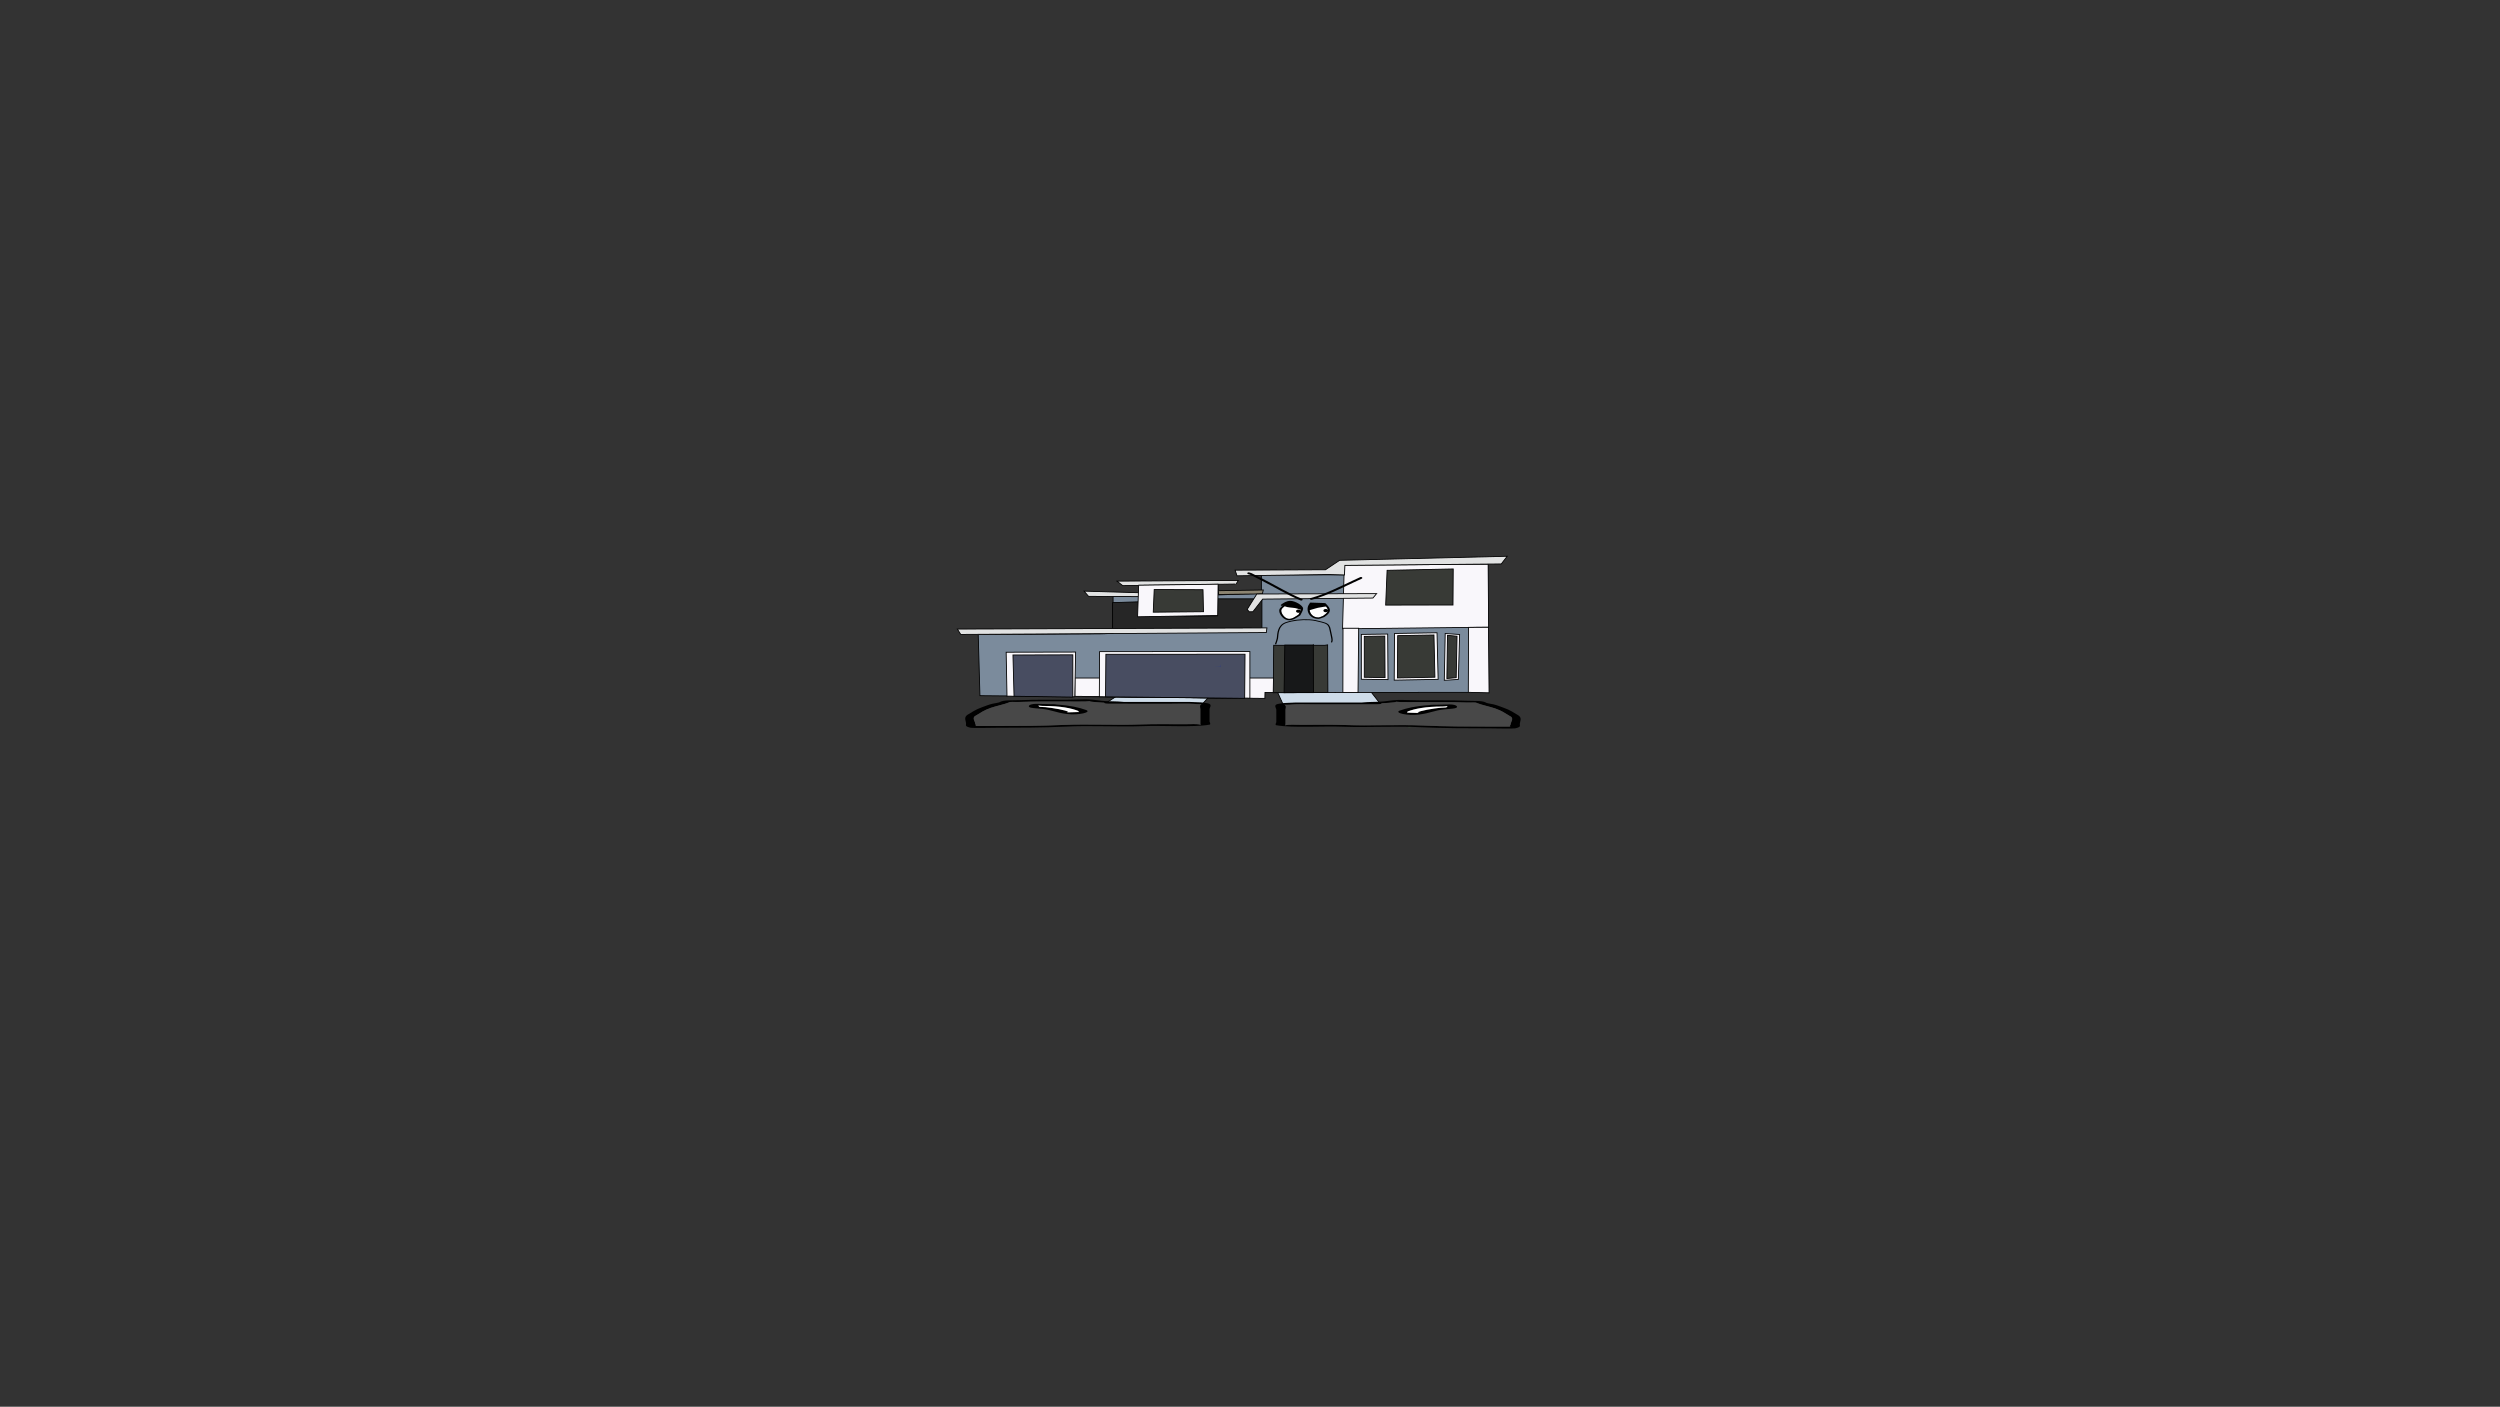 <svg version="1.1" xmlns="http://www.w3.org/2000/svg" xmlns:xlink="http://www.w3.org/1999/xlink" width="2878.25" height="1619.58" viewBox="0,0,2878.25,1619.58"><rect x="0" y="0" width="2878.25" height="1619.58" fill="#333333" stroke="none"/><g transform="translate(1117.373,629.809)"><g data-paper-data="{&quot;isPaintingLayer&quot;:true}" stroke-linejoin="miter" stroke-miterlimit="10" stroke-dasharray="" stroke-dashoffset="0" style="mix-blend-mode: normal"><path d="M-1117.373,989.77v-1619.58h2878.25v1619.58z" fill="none" fill-rule="nonzero" stroke="#000000" stroke-width="0" stroke-linecap="butt"/><path d="M504.26,207.438l-0.3,-0.3l9.59,-0.3z" fill="#3f7e38" fill-rule="evenodd" stroke="none" stroke-width="1" stroke-linecap="butt"/><g><g fill-rule="nonzero" stroke-width="1"><path d="M155.393,179.952l35.017,-22.758l97.841,-0.203l-20.598,22.961z" fill="#cedce9" stroke="#000000" stroke-linecap="round"/><path d="M146.086,178.759c-3.379,-0.321 -11.421,-0.822 -7.897,-1.339c-1.927,0.166 -4.498,0.368 -5.865,0.423c-6.48,0.258 -14.878,0 -21.564,0c-18.344,0 -36.154,-0.137 -53.911,0.512c-8.025,0.293 -10.231,-0.613 -12.695,0.655c-5.083,2.128 -14.646,4.026 -20.79,6.168c-8.326,2.903 -11.555,5.705 -16.659,8.616c-5.776,2.397 -1.071,7 -1.071,9.668c0,0.714 1.62,1.985 0.073,2.511c1.538,0.027 3.024,0.051 3.971,0.051c6.29,0 12.579,0 18.869,0c25.019,0 54.088,-0.104 78.372,-1.258c28.833,-1.231 60.082,0.534 89.147,-0.571c15.917,-0.554 33.267,-0.225 49.472,-0.221c8.221,0.002 15.261,-0.592 18.869,0.512c0.948,0.29 0,-0.683 0,-1.025c0,-0.854 0,-1.708 0,-2.562c0,-4.782 0,-9.565 0,-14.347c0,-1.131 -1.559,-5.175 1.666,-5.613c-0.605,-0.007 -1.29,-0.018 -1.666,-0.023c-3.335,-0.046 -5.199,-0.011 -7.802,-0.364c-4.519,-0.613 -19.765,-0.148 -25.892,-0.148c-23.811,0 -47.621,0 -71.432,0c0,0 -5.391,0 -5.391,-1.025c0,-0.042 0.009,-0.082 0.026,-0.121c-2.577,-0.104 -5.181,-0.248 -7.829,-0.5zM230.712,178.355c14.373,0 32.744,-0.487 42.559,1.591c5.625,1.191 1.917,5.008 1.917,6.607c0,4.782 0,9.565 0,14.347c0,0.546 1.857,3.255 0,3.587c-18.755,3.35 -54.106,0.738 -77.009,1.718c-28.421,1.08 -61.151,-0.978 -88.647,0.549c-25.028,1.189 -55.181,1.319 -80.987,1.319c-3.702,0 -25.9,0.533 -28.303,0c-6.891,-1.528 -5.391,-2.803 -5.391,-4.612c0,-3.271 -3.051,-7.171 1.624,-10.316c5.232,-2.983 8.9,-5.976 17.244,-8.885c3.366,-1.174 7.002,-2.743 11.351,-3.803c2.846,-0.694 8.288,-1.257 8.968,-2.159c4.612,-2.373 12.947,-1.596 22.809,-1.995c17.556,-0.71 35.724,-0.512 53.911,-0.512c6.707,0 19.813,-0.587 24.544,-0.404c8.237,0.318 13.012,1.653 20.995,2.05c5.858,0.291 12.031,0.119 18.869,0.769c0.519,0.049 1.038,0.099 1.557,0.148c17.995,0 35.991,0 53.986,0z" fill="#000000" stroke="none" stroke-linecap="butt"/><path d="M153.99,179.209c-0.017,0.039 -0.026,0.079 -0.026,0.121c0,1.025 5.418,1.027 5.418,1.027c23.811,0 47.748,0.02 71.559,0.02c6.127,0 21.387,-0.46 25.906,0.153c2.603,0.353 4.471,0.32 7.806,0.366c0.377,0.005 1.062,0.017 1.667,0.024c-3.225,0.438 -1.65,4.492 -1.65,5.623c0,4.782 -0.011,9.593 -0.011,14.375c0,0.854 -0.009,1.712 -0.009,2.566c0,0.342 0.944,1.316 -0.004,1.026c-3.607,-1.104 -10.654,-0.508 -18.875,-0.51c-16.206,-0.004 -33.605,-0.322 -49.522,0.233c-29.065,1.105 -60.6,-0.65 -89.433,0.581c-24.284,1.154 -53.471,1.24 -78.49,1.24c-6.29,0 -12.59,-0.003 -18.88,-0.003c-0.946,0 -2.434,-0.025 -3.973,-0.051c1.548,-0.526 -0.083,-1.801 -0.083,-2.515c0,-2.668 -4.73,-7.288 1.046,-9.685c5.104,-2.911 8.344,-5.733 16.67,-8.636c6.143,-2.142 15.747,-4.056 20.83,-6.183c2.464,-1.268 4.687,-0.366 12.712,-0.659c17.757,-0.649 35.682,-0.527 54.026,-0.527c6.686,0 15.16,0.256 21.64,-0.003c1.368,-0.054 3.96,-0.257 5.887,-0.423c-3.524,0.518 4.55,1.019 7.929,1.34c2.648,0.252 5.283,0.397 7.86,0.501z" fill="#484848" stroke="none" stroke-linecap="butt"/><path d="M78.413,182.966c0,0.346 1.859,0.766 0.932,1.04c2.369,0.046 4.753,0.148 6.87,0.349c8.163,0.776 24.769,3.603 26.335,5.472c0.127,0.152 -2.181,0.177 -1.79,0.312c1.301,0.449 11.901,-0.331 13.121,-0.204c0.276,0.029 0.412,0.074 0.466,0.128c-0.057,-0.17 -0.109,-0.334 -0.109,-0.437c0,-0.363 0.075,-0.754 -0.779,-1.079c-7.259,-2.862 -19.12,-5.582 -39.655,-5.582c0,0 -2.423,-0 -4.021,-0.309c-0.533,-0.058 -0.947,-0.125 -1.225,-0.204c-0.071,0.196 -0.146,0.394 -0.146,0.513zM124.237,190.652c0.368,0.21 0.259,-0.138 0.137,-0.503c-0.026,0.158 -0.389,0.359 -0.137,0.503zM133.103,187.632c6.704,2.549 -8.517,6.272 -22.343,4.557c-13.045,-1.618 -17.462,-4.869 -29.366,-6.001c-4.022,-0.382 -8.841,-0.591 -11.845,-1.227c-4.761,-1.008 -2.651,-4.449 6.454,-4.449c6.556,0 9.785,0.404 15.889,0.404h2.696c0,0 3.094,-0 4.594,0.446c15.969,0.991 26.217,3.508 33.922,6.27z" fill="#000000" stroke="none" stroke-linecap="butt"/><path d="M78.359,182.419c0.278,0.079 0.692,0.147 1.225,0.204c1.597,0.309 4.032,0.307 4.032,0.307c20.535,0 32.823,2.781 40.083,5.642c0.854,0.325 0.755,0.723 0.755,1.086c0,0.103 0.042,0.27 0.099,0.44c-0.054,-0.055 -0.188,-0.1 -0.465,-0.129c-1.219,-0.127 -11.912,0.666 -13.212,0.217c-0.391,-0.135 1.661,-0.25 1.534,-0.402c-1.566,-1.869 -18.252,-4.682 -26.415,-5.458c-2.117,-0.201 -4.514,-0.298 -6.884,-0.345c0.926,-0.274 -0.91,-0.7 -0.91,-1.047c0,-0.119 0.087,-0.321 0.159,-0.516z" fill="#ffffff" stroke="none" stroke-linecap="butt"/><path d="M359.581,180.613l-20.598,-45.438l97.841,0.402l35.017,45.036z" data-paper-data="{&quot;index&quot;:null}" fill="#cedce9" stroke="#000000" stroke-linecap="round"/><path d="M481.147,179.42c-2.648,0.252 -5.251,0.396 -7.829,0.5c0.017,0.039 0.026,0.079 0.026,0.121c0,1.025 -5.391,1.025 -5.391,1.025c-23.811,0 -47.621,0 -71.432,0c-6.127,0 -21.373,-0.465 -25.892,0.148c-2.603,0.353 -4.467,0.318 -7.802,0.364c-0.376,0.005 -1.061,0.016 -1.666,0.023c3.225,0.438 1.666,4.482 1.666,5.613c0,4.782 0,9.565 0,14.347c0,0.854 0,1.708 0,2.562c0,0.342 -0.948,1.315 0,1.025c3.607,-1.104 10.648,-0.51 18.869,-0.512c16.206,-0.004 33.556,-0.333 49.472,0.221c29.065,1.105 60.314,-0.66 89.147,0.571c24.284,1.154 53.353,1.258 78.372,1.258c6.29,0 12.579,0 18.869,0c0.946,0 2.432,-0.024 3.971,-0.051c-1.548,-0.526 0.073,-1.797 0.073,-2.511c0,-2.668 4.705,-7.27 -1.071,-9.668c-5.104,-2.911 -8.333,-5.713 -16.659,-8.616c-6.143,-2.142 -15.707,-4.041 -20.79,-6.168c-2.464,-1.268 -4.67,-0.362 -12.695,-0.655c-17.757,-0.649 -35.567,-0.512 -53.911,-0.512c-6.687,0 -15.084,0.258 -21.564,0c-1.368,-0.054 -3.939,-0.257 -5.865,-0.423c3.524,0.518 -4.518,1.018 -7.897,1.339zM396.522,179.016c17.995,0 35.991,0 53.986,0c0.519,-0.049 1.038,-0.099 1.557,-0.148c6.838,-0.65 13.011,-0.478 18.869,-0.769c7.983,-0.396 12.758,-1.732 20.995,-2.05c4.732,-0.183 17.837,0.404 24.544,0.404c18.187,0 36.355,-0.198 53.911,0.512c9.862,0.399 18.197,-0.379 22.809,1.995c0.68,0.902 6.122,1.465 8.968,2.159c4.35,1.06 7.985,2.63 11.351,3.803c8.344,2.909 12.013,5.901 17.244,8.885c4.675,3.145 1.624,7.044 1.624,10.316c0,1.809 1.5,3.083 -5.391,4.612c-2.403,0.533 -24.602,0 -28.303,0c-25.806,0 -55.959,-0.13 -80.987,-1.319c-27.496,-1.528 -60.226,0.531 -88.647,-0.549c-22.903,-0.981 -58.253,1.632 -77.009,-1.718c-1.857,-0.332 0,-3.041 0,-3.587c0,-4.782 0,-9.565 0,-14.347c0,-1.599 -3.708,-5.416 1.917,-6.607c9.816,-2.078 28.186,-1.591 42.559,-1.591z" data-paper-data="{&quot;index&quot;:null}" fill="#000000" stroke="none" stroke-linecap="butt"/><path d="M473.244,179.871c2.577,-0.104 5.212,-0.249 7.86,-0.501c3.379,-0.321 11.453,-0.822 7.929,-1.34c1.927,0.166 4.519,0.368 5.887,0.423c6.48,0.258 14.953,0.003 21.64,0.003c18.344,0 36.269,-0.123 54.026,0.527c8.025,0.293 10.248,-0.609 12.712,0.659c5.083,2.128 14.687,4.042 20.83,6.183c8.326,2.903 11.566,5.725 16.67,8.636c5.776,2.397 1.046,7.017 1.046,9.685c0,0.714 -1.63,1.989 -0.083,2.515c-1.538,0.027 -3.026,0.051 -3.973,0.051c-6.29,0 -12.59,0.003 -18.88,0.003c-25.019,0 -54.206,-0.086 -78.49,-1.24c-28.833,-1.231 -60.368,0.524 -89.433,-0.581c-15.917,-0.554 -33.316,-0.236 -49.522,-0.233c-8.221,0.002 -15.268,-0.594 -18.875,0.51c-0.948,0.29 -0.004,-0.685 -0.004,-1.026c0,-0.854 -0.009,-1.712 -0.009,-2.566c0,-4.782 -0.011,-9.593 -0.011,-14.375c0,-1.131 1.575,-5.185 -1.65,-5.623c0.605,-0.007 1.29,-0.018 1.667,-0.024c3.335,-0.046 5.203,-0.013 7.806,-0.366c4.519,-0.613 19.779,-0.153 25.906,-0.153c23.811,0 47.748,-0.02 71.559,-0.02c0,0 5.418,-0.002 5.418,-1.027c0,-0.042 -0.008,-0.082 -0.026,-0.121z" data-paper-data="{&quot;index&quot;:null}" fill="#484848" stroke="none" stroke-linecap="butt"/><path d="M548.821,183.627c0,-0.119 -0.075,-0.318 -0.146,-0.513c-0.278,0.079 -0.692,0.147 -1.225,0.204c-1.597,0.309 -4.021,0.309 -4.021,0.309c-20.535,0 -32.395,2.72 -39.655,5.582c-0.854,0.325 -0.779,0.716 -0.779,1.079c0,0.103 -0.052,0.267 -0.109,0.437c0.054,-0.055 0.19,-0.1 0.466,-0.128c1.219,-0.127 11.82,0.652 13.121,0.204c0.391,-0.135 -1.917,-0.16 -1.79,-0.312c1.566,-1.869 18.172,-4.696 26.335,-5.472c2.117,-0.201 4.501,-0.302 6.87,-0.349c-0.926,-0.274 0.932,-0.694 0.932,-1.04zM502.859,190.811c-0.122,0.364 -0.231,0.713 0.137,0.503c0.251,-0.143 -0.112,-0.345 -0.137,-0.503zM494.131,188.293c7.705,-2.761 17.952,-5.279 33.922,-6.27c1.5,-0.446 4.594,-0.446 4.594,-0.446h2.696c6.104,0 9.333,-0.404 15.889,-0.404c9.105,0 11.215,3.441 6.454,4.449c-3.004,0.636 -7.824,0.845 -11.845,1.227c-11.905,1.131 -16.322,4.383 -29.366,6.001c-13.826,1.715 -29.047,-2.009 -22.343,-4.557z" data-paper-data="{&quot;index&quot;:null}" fill="#000000" stroke="none" stroke-linecap="butt"/><path d="M548.875,183.08c0.072,0.195 0.159,0.397 0.159,0.516c0,0.346 -1.836,0.772 -0.91,1.047c-2.369,0.046 -4.766,0.143 -6.884,0.345c-8.163,0.776 -24.849,3.589 -26.415,5.458c-0.127,0.152 1.925,0.267 1.534,0.402c-1.301,0.449 -11.993,-0.344 -13.212,-0.217c-0.276,0.029 -0.41,0.074 -0.465,0.129c0.057,-0.17 0.099,-0.336 0.099,-0.44c0,-0.363 -0.099,-0.761 0.755,-1.086c7.259,-2.862 19.548,-5.642 40.083,-5.642c0,0 2.434,0.002 4.032,-0.307c0.533,-0.058 0.947,-0.125 1.225,-0.204z" data-paper-data="{&quot;index&quot;:null}" fill="#ffffff" stroke="none" stroke-linecap="butt"/></g><g data-paper-data="{&quot;index&quot;:null}" fill-rule="nonzero" stroke="#000000" stroke-width="1" stroke-linecap="round"><path d="M596.119,20.486v143.046v3.753l-257.624,0.209l-0.246,6.681l-323.985,-3.003l-3.443,-0.083l-1.968,-70.397l140.248,-0.792l15.002,-0.459v-42.664l29.513,-0.167v-12.511l91.552,-1.501l0.492,12.511l49.188,-1.835v-21.269l95.364,-0.042v-11.012l164.597,-1.501l1.476,-0.167z" fill="#7b8b9c"/><path d="M480.274,100.199l0.353,52.428l-30.694,-0.409v-51.636l29.283,-0.409z" fill="#f9f7fb"/><path d="M488.114,99.511l48.956,-0.822l1.288,53.636l-50.566,0.925z" fill="#f9f7fb"/><path d="M546.488,99.576l16.59,1.11l-1.452,51.714l-16.175,1.009z" fill="#f9f7fb"/><path d="M595.923,19.802l0.55,72.477l-168.163,1.865l2.016,-73.348z" fill="#f9f7fb"/><path d="M430.52,32.128l-18.692,-0.5l-105.017,1.501l-2.213,-6.506l104.095,-0.5l16.232,-10.843l192.941,-4.671l-6.825,8.841l-180.03,1.668z" fill="#e1e2e2"/><path d="M304.598,42.596l-129.365,1.835l-6.64,-5.171l139.695,-0.834l-2.213,3.67" fill="#e1e2e2"/><path d="M335.935,53.94l-50.167,0.667l-0.846,-4.337l52.14,-0.834z" fill="#8b8471"/><path d="M193.924,57.109l-58.042,-0.334l-5.165,-6.005l63.699,1.835z" fill="#e1e2e2"/><path d="M163.55,64.007l30.989,-0.971l-1.121,17.018l90.705,-0.828v-19.63h51.34v33.998l-171.913,1.133z" fill="#262626"/><path d="M163.735,99.606l-174.989,1.001l-3.935,-6.172l356.431,-1.335l-0.738,5.338z" fill="#e1e2e2"/><path d="M285.045,42.763l-0.492,36.033l-92.228,1.501l1.23,-36.366z" fill="#f9f7fb"/><path d="M268.186,74.448l-57.822,0.559l1.099,-26.084l56.174,0.186z" fill="#383a36"/><path d="M411.127,112.613l0.275,54.753l-62.903,0.373l0.549,-54.653h59.058z" fill="#383a36"/><path d="M394.646,112.426l0.137,55.173l-33.787,0.093l0.824,-54.777h32.138z" fill="#171819"/><path d="M348.761,151.343l-0.275,16.116l-9.477,-0.093l-0.137,6.894l-218.754,-2.399v-21.077h228.861" fill="#f9f7fb"/><path d="M573.369,92.467l22.936,-0.093l0.687,75.458l-23.898,-0.559l0.275,-74.177z" fill="#f9f7fb"/><path d="M446.12,167.552l-17.443,-0.116l0.172,-73.944h18.026z" fill="#f9f7fb"/><path d="M148.29,172.303l0.275,-51.889l173.053,-0.093v53.659z" fill="#f9f7fb"/><path d="M155.432,172.397l0.412,-48.884l160.177,-0.093l-0.412,50.771z" fill="#484d61"/><path d="M41.986,171.675l-0.961,-50.585l79.968,-0.186l-0.961,51.493z" fill="#f9f7fb"/><path d="M50.089,171.768l-1.236,-47.487l68.912,-0.186v48.675z" fill="#484d61"/><path d="M329.613,54.07l137.893,-0.466l-4.258,5.124l-126.906,1.211l-11.262,14.533l-4.258,0.093l-2.335,-2.795z" fill="#e1e2e2"/><path d="M555.72,25.231l-0.275,41.502l-77.496,0.093l1.648,-40.011z" fill="#383a36"/><path d="M491.787,101.993l41.752,-0.745l1.099,48.605l-43.126,0.838z" fill="#383a36"/><path d="M549.114,101.643l10.988,1.025l-0.961,47.743l-10.713,0.932z" fill="#383a36"/><path d="M476.953,102.528l0.275,47.766l-23.898,-0.373v-47.045l22.799,-0.373z" fill="#383a36"/></g><path d="M288.196,137.833h-9.59l9.29,-0.203l0.3,-2.846z" fill="#192c95" fill-rule="evenodd" stroke="none" stroke-width="1" stroke-linecap="butt"/><path d="M368.141,63.501c4.082,-0.003 12.332,4.497 12.454,7.299c0.089,2.053 -2.14,4.94 -2.88,6.968c-2.874,1.728 -7.617,5.794 -12.233,4.833c-4.676,-0.973 -8.78,-7.462 -7.6,-10.511c0.919,-2.374 4.495,-4.195 6.244,-6.268l0.562,-0.754c0,0 0.367,-0.496 -0.115,-0.87c1.119,-0.422 2.333,-0.697 3.568,-0.698z" fill="#fdfdfd" fill-rule="nonzero" stroke="none" stroke-width="0.5" stroke-linecap="butt"/><path d="M403.36,65.899c1.311,0.043 2.863,-0.451 3.959,0.039c1.163,0.52 1.317,1.685 2.028,2.498c4.078,4.666 1.726,7.314 -3.418,10.894c-1.21,0.385 -4.172,1.846 -5.448,1.825c-10.15,-0.168 -12.597,-11.243 -7.755,-15.594c3.524,0.116 7.111,0.223 10.635,0.338z" fill="#fdfdfd" fill-rule="nonzero" stroke="none" stroke-width="0.5" stroke-linecap="butt"/><path d="M374.739,73.831c0,-1.036 1.238,-1.875 2.765,-1.875c1.527,0 2.765,0.84 2.765,1.875c0,1.036 -1.238,1.875 -2.765,1.875c-1.527,0 -2.765,-0.84 -2.765,-1.875z" fill="#000000" fill-rule="nonzero" stroke="none" stroke-width="0.5" stroke-linecap="butt"/><path d="M406.23,73.189c0,-1.036 1.238,-1.875 2.765,-1.875c1.527,0 2.765,0.84 2.765,1.875c0,1.036 -1.238,1.875 -2.765,1.875c-1.527,0 -2.765,-0.84 -2.765,-1.875z" fill="#000000" fill-rule="nonzero" stroke="none" stroke-width="0.5" stroke-linecap="butt"/><path d="M318.774,29.759c0.654,-0.975 2.092,-0.532 2.092,-0.532l2.62,0.815c4.276,2.15 8.539,4.31 12.806,6.468c14.948,7.558 29.451,16.536 45.305,23.14c0,0 1.345,0.562 0.517,1.474c-0.828,0.913 -2.173,0.351 -2.173,0.351c-15.929,-6.662 -30.505,-15.646 -45.538,-23.247c-4.177,-2.112 -8.358,-4.22 -12.525,-6.341l-2.321,-0.709c0,0 -1.438,-0.444 -0.784,-1.419z" fill="#000000" fill-rule="nonzero" stroke="none" stroke-width="0.5" stroke-linecap="butt"/><path d="M450.795,34.956c0.891,0.885 -0.414,1.489 -0.414,1.489c-2.61,1.208 -6.178,2.86 -8.787,4.068c-15.743,7.288 -30.973,15.257 -48.642,20.148c0,0 -1.463,0.405 -2.06,-0.587c-0.597,-0.992 0.866,-1.397 0.866,-1.397c17.453,-4.832 32.501,-12.734 48.054,-19.934c2.61,-1.208 5.219,-2.416 7.829,-3.624l0.958,-0.444c0,0 1.305,-0.604 2.195,0.281z" fill="#000000" fill-rule="nonzero" stroke="none" stroke-width="0.5" stroke-linecap="butt"/><path d="M376.664,70.98c-3.829,-1.276 -8.135,-1.054 -12.117,-1.893c-1.027,-0.216 -1.975,-0.609 -2.938,-0.911c-1.523,1.22 -3.083,2.458 -3.65,3.922c-1.18,3.048 2.866,9.479 7.542,10.452c4.616,0.96 9.277,-3.087 12.151,-4.815c0.586,-1.605 2.096,-3.718 2.656,-5.547c-1.296,-0.339 -2.424,-0.583 -3.644,-1.207zM361.1,66.108c-0.672,0.451 -1.283,0.909 -1.819,1.324c0,0 -0.78,0.605 -1.672,0.076c-0.892,-0.529 -0.111,-1.134 -0.111,-1.134c2.519,-1.953 6.386,-4.423 10.645,-4.426c5.383,-0.004 14.586,5.178 14.744,8.821c0.101,2.317 -2.218,5.577 -3.213,7.805c-3.594,2.333 -8.865,6.638 -14.705,5.543c-6.053,-1.135 -10.703,-8.482 -9.309,-12.408c0.774,-2.18 3.49,-3.809 5.44,-5.601z" fill="#000000" fill-rule="nonzero" stroke="none" stroke-width="0.5" stroke-linecap="butt"/><path d="M403.171,69.379c-4.344,0.5 -8.609,2.257 -12.73,3.304c0.54,4.19 3.849,8.316 10.041,8.418c1.276,0.021 4.196,-1.433 5.406,-1.817c5.144,-3.58 7.476,-6.147 3.397,-10.813c-0.004,-0.004 -0.007,-0.008 -0.011,-0.012c-2.013,0.409 -4.151,0.358 -6.104,0.92zM390.382,64.721c0.057,-0.803 1.241,-0.764 1.241,-0.764c0.237,0.008 0.473,0.016 0.71,0.023c0.212,-0.041 0.491,-0.06 0.766,0.025c3.453,0.113 6.905,0.227 10.358,0.34c0.489,0.016 4.731,0.127 5.044,0.262c0.334,0.144 2.504,2.677 2.824,3.044c4.703,5.386 2.045,8.89 -4.068,12.945c-1.569,0.518 -4.935,2.116 -6.705,2.112c-11.974,-0.03 -15.39,-12.062 -10.106,-17.646c-0.048,-0.095 -0.073,-0.207 -0.064,-0.341z" fill="#000000" fill-rule="nonzero" stroke="none" stroke-width="0.5" stroke-linecap="butt"/><path d="M351.363,112.113c-0.75,0 -0.75,-0.509 -0.75,-0.509l0.022,-0.453c0.744,-2.019 1.509,-4.046 1.925,-6.108c0.651,-6.125 0.83,-14.842 9.862,-18.352c8.431,-2.923 18.086,-3.931 27.569,-3.475c5.177,0.251 9.918,1.431 14.718,2.707c2.403,0.639 5.269,1.446 6.929,2.86c1.302,1.109 1.913,2.592 2.514,3.919c0.904,3.353 1.436,6.778 2.211,10.158c0.468,2.043 1.023,4.689 0.08,6.681c0,0 -0.237,0.483 -0.949,0.322c-0.712,-0.161 -0.474,-0.643 -0.474,-0.643c0.918,-1.779 0.283,-4.367 -0.139,-6.203c-0.77,-3.352 -1.299,-6.746 -2.186,-10.073c-0.536,-1.179 -1.068,-2.535 -2.225,-3.522c-1.482,-1.264 -4.168,-1.982 -6.306,-2.55c-4.659,-1.237 -9.254,-2.397 -14.278,-2.64c-9.182,-0.448 -18.59,0.517 -26.748,3.355c-8.496,3.282 -8.47,11.862 -9.084,17.563c-0.423,2.11 -1.2,4.183 -1.962,6.249l0.022,0.206c0,0 0,0.509 -0.75,0.509z" fill="#000000" fill-rule="nonzero" stroke="none" stroke-width="0.5" stroke-linecap="butt"/></g></g></g></svg><!--rotationCenter:1437.37278:809.8093100000001-->